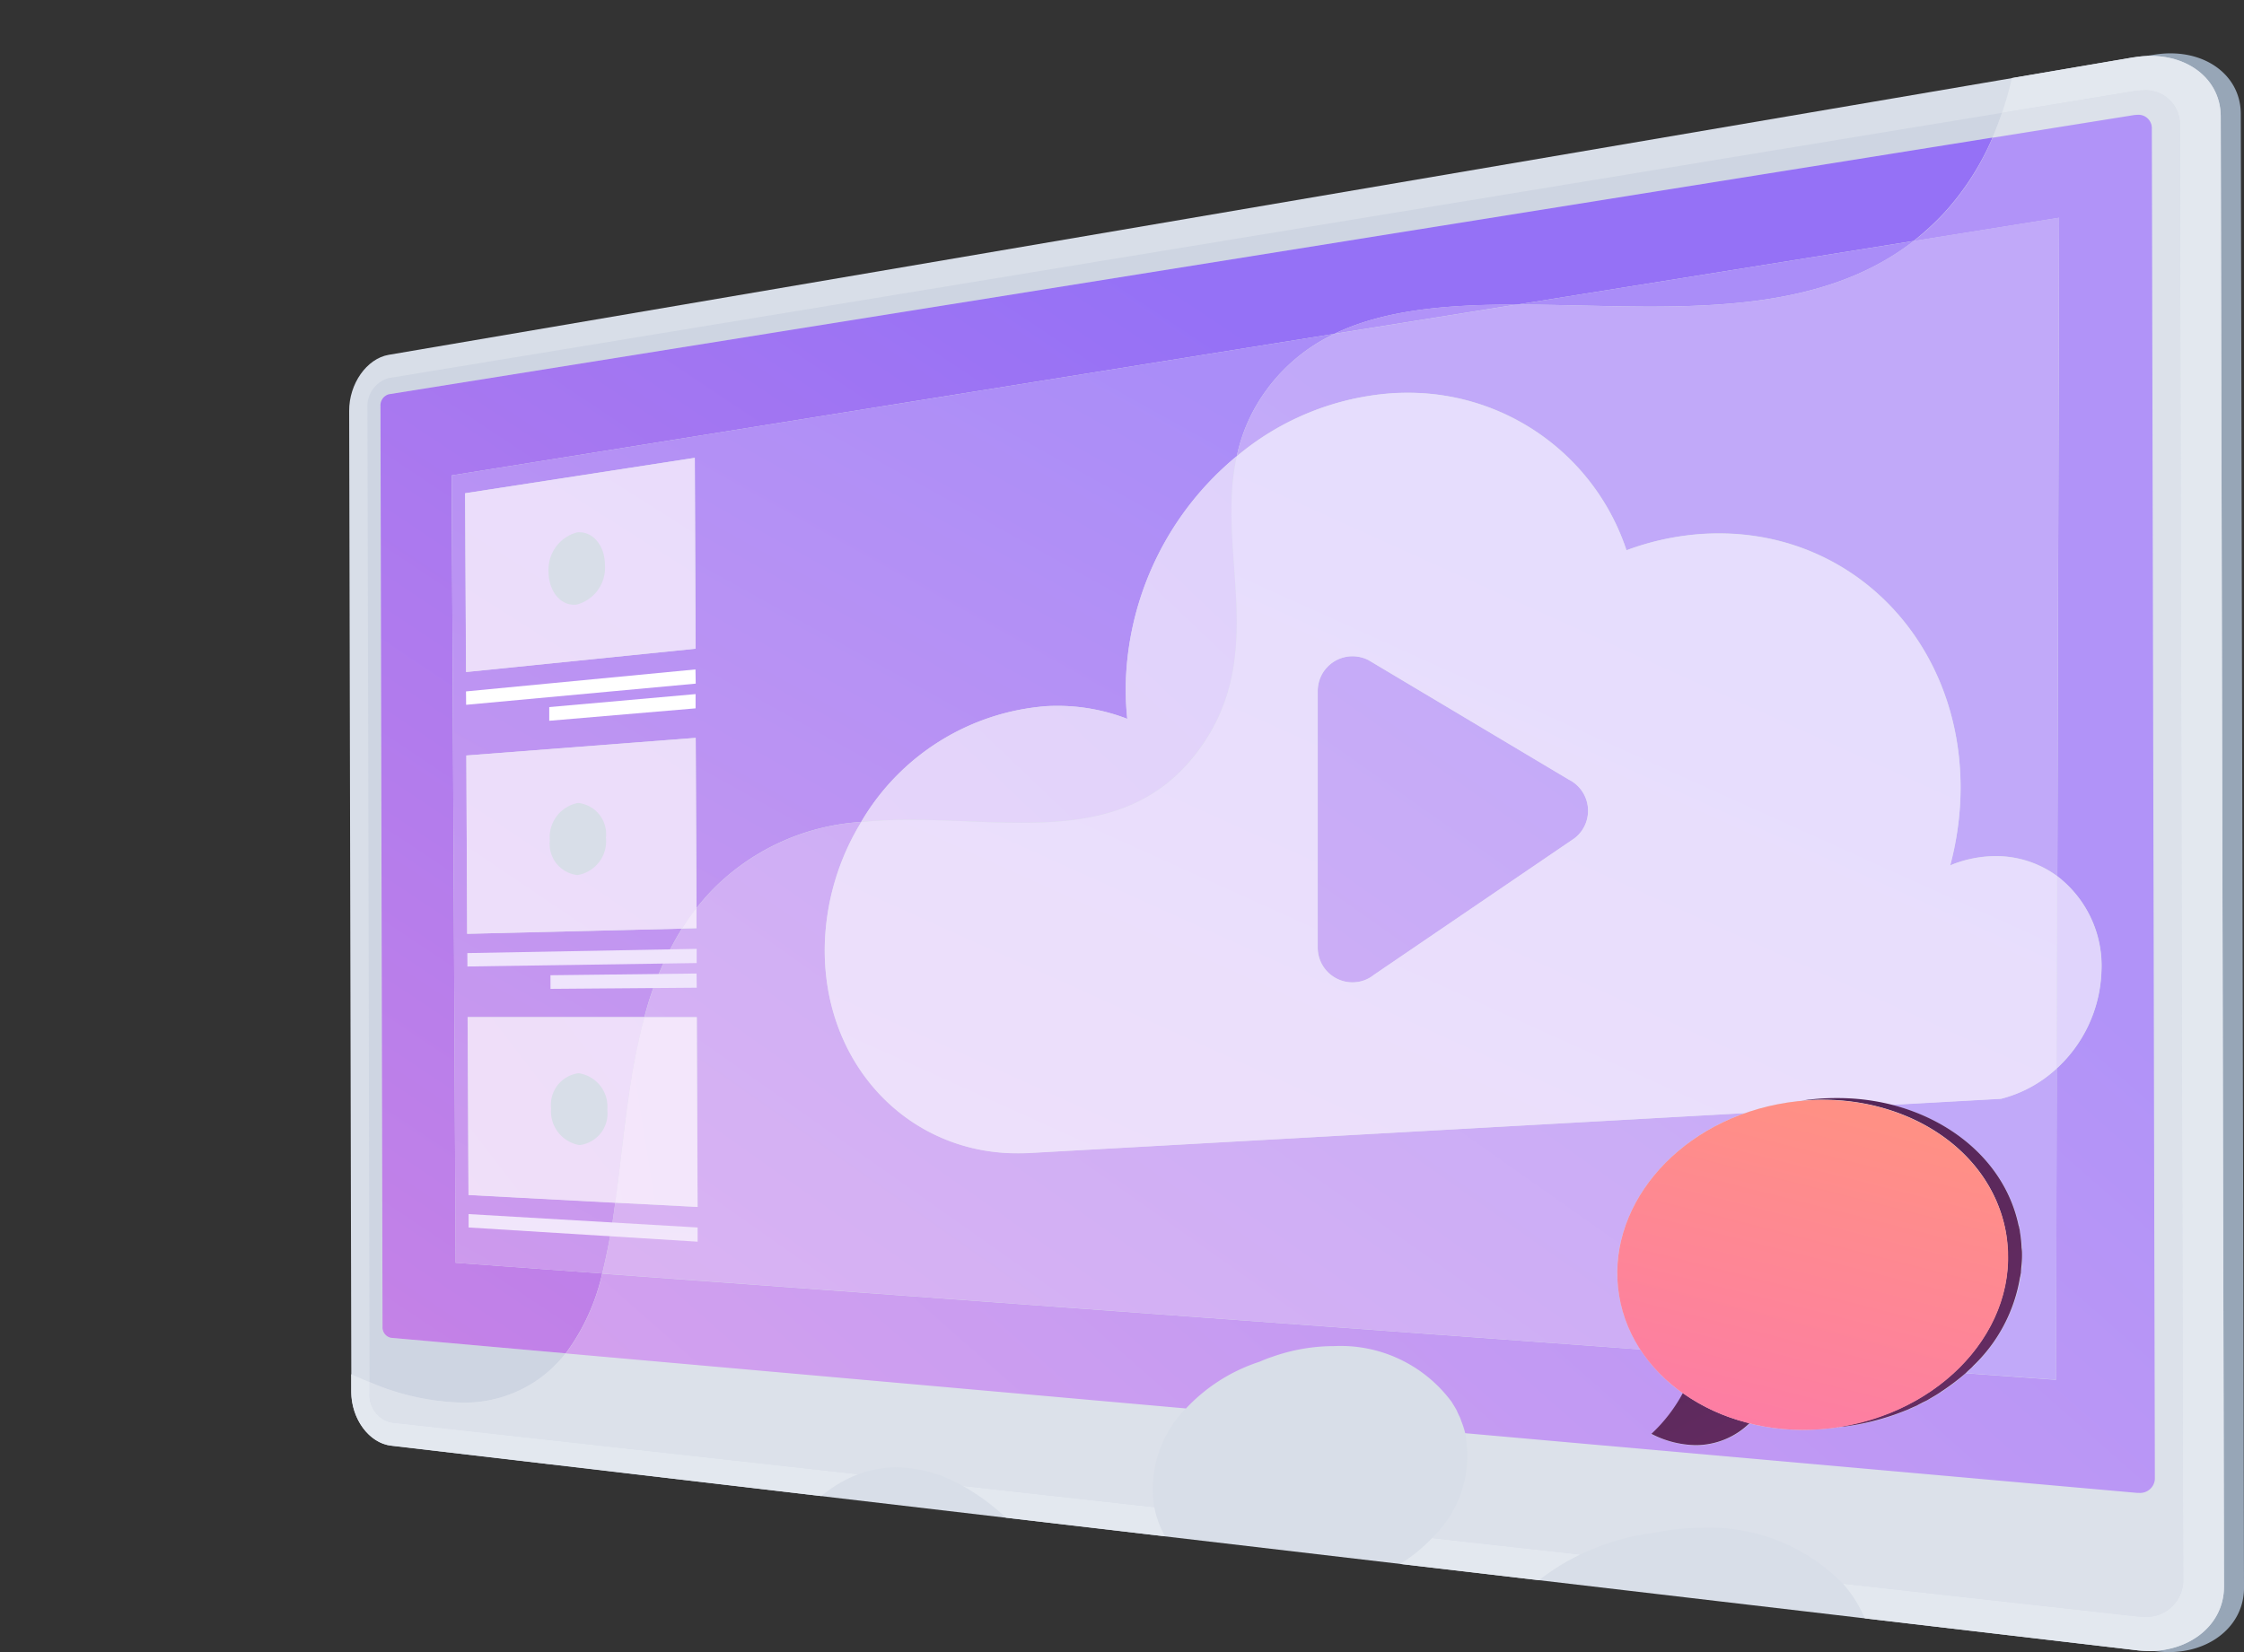 <svg xmlns="http://www.w3.org/2000/svg" xmlns:xlink="http://www.w3.org/1999/xlink" width="153.1" height="112.748" viewBox="0 0 153.1 112.748">
  <rect x="0" y="0" width="153.1" height="112.748" fill="#333333" stroke="none"/>
  <defs>
    <clipPath id="clip-path">
      <path id="Path_1510" data-name="Path 1510" d="M31897.059,40608.867c-1.367-1.5-2.7-3.047-3.977-4.617a46.249,46.249,0,0,1,3.648-13.781c-.137-.078-.281-.148-.426-.219a47.492,47.492,0,0,0-3.648,13.469,106.812,106.812,0,0,1-11.086-16.758,15.881,15.881,0,0,0,7.074,1.914c.105,0,.223,0,.344-.008h.6a15.306,15.306,0,0,1,7.434,1.742l.039,18.258Z" transform="translate(-31881.57 -40586.961)" clip-rule="evenodd"/>
    </clipPath>
    <clipPath id="clip-path-2">
      <path id="Path_1521" data-name="Path 1521" d="M27517.725,54061.227h5.773c.293-.68.57-1.242.8-1.687l.242.242c-.2.391-.441.875-.691,1.445h.758v-1.375a11.774,11.774,0,0,0-8.324-3.516,10.2,10.2,0,0,0-5.586,1.609,36.547,36.547,0,0,0,3.484,1.727c-.09-1.031-.133-2.062-.133-3.109.113-.016.223-.047.332-.062,0,1.125.051,2.227.141,3.313a1.965,1.965,0,0,1,.227.094C27515.85,54060.344,27516.842,54060.781,27517.725,54061.227Z" transform="translate(-27510.701 -54056.336)" clip-rule="evenodd"/>
    </clipPath>
    <clipPath id="clip-path-3">
      <path id="Path_1522" data-name="Path 1522" d="M34679.3,55828.582h0a10.452,10.452,0,0,1,2.414,3.711v20.039c-.52-.109-1.016-.211-1.5-.3-.3-.328-.609-.672-.91-1v-12.172a5.762,5.762,0,0,0,0-2.437v-7.742l.031-.07Zm0,23.039v.242c.094.016.172.039.266.047Z" transform="translate(-34679.297 -55828.582)" clip-rule="evenodd"/>
    </clipPath>
    <clipPath id="clip-path-4">
      <path id="Path_1523" data-name="Path 1523" d="M31054.367,56542.949h.9c.309-.961.637-1.8.945-2.516h-6.012A22.89,22.89,0,0,1,31054.367,56542.949Zm1.242,0h1.68v-2.516h-.715C31056.266,56541.145,31055.922,56541.988,31055.609,56542.949Z" transform="translate(-31050.203 -56540.434)" clip-rule="evenodd"/>
    </clipPath>
    <clipPath id="clip-path-5">
      <path id="Path_1524" data-name="Path 1524" d="M35881.7,57623.594v20.273c.777.164,1.582.344,2.422.539v-13.523a35.9,35.9,0,0,1-1.93-5.773A9.53,9.53,0,0,0,35881.7,57623.594Z" transform="translate(-35881.703 -57623.594)" clip-rule="evenodd"/>
    </clipPath>
    <clipPath id="clip-path-6">
      <path id="Path_1525" data-name="Path 1525" d="M33154.234,57795.828h.7v-2.555h-1.648c-.109.313-.2.625-.3.961A7.376,7.376,0,0,1,33154.234,57795.828Zm-1.289-2.555h-1.055c.3.242.586.477.828.711C33152.8,57793.742,33152.875,57793.508,33152.945,57793.273Z" transform="translate(-33151.891 -57793.273)" clip-rule="evenodd"/>
    </clipPath>
    <clipPath id="clip-path-7">
      <path id="Path_1527" data-name="Path 1527" d="M37083.9,61285.5v13.727c.781.18,1.59.391,2.41.6v-9.633A33.948,33.948,0,0,1,37083.9,61285.5Z" transform="translate(-37083.902 -61285.5)" clip-rule="evenodd"/>
    </clipPath>
    <linearGradient id="linear-gradient" x1="-0.267" y1="1.582" x2="0.795" y2="0.387" gradientUnits="objectBoundingBox">
      <stop offset="0" stop-color="#e38ddd"/>
      <stop offset="1" stop-color="#9571f6"/>
    </linearGradient>
    <linearGradient id="linear-gradient-2" x1="-0.388" y1="1.412" x2="0.69" y2="0.358" gradientUnits="objectBoundingBox">
      <stop offset="0" stop-color="#ebaae7"/>
      <stop offset="1" stop-color="#b193f8"/>
    </linearGradient>
    <linearGradient id="linear-gradient-3" x1="-11.735" y1="3.187" x2="-1.387" y2="-1.479" gradientUnits="objectBoundingBox">
      <stop offset="0" stop-color="#efbbec"/>
      <stop offset="1" stop-color="#c1a9f9"/>
    </linearGradient>
    <linearGradient id="linear-gradient-4" x1="-0.344" y1="1.762" x2="0.828" y2="0.356" gradientUnits="objectBoundingBox">
      <stop offset="0" stop-color="#e9a4e4"/>
      <stop offset="1" stop-color="#aa8df8"/>
    </linearGradient>
    <linearGradient id="linear-gradient-5" x1="-0.448" y1="1.628" x2="0.727" y2="0.345" xlink:href="#linear-gradient-3"/>
    <linearGradient id="linear-gradient-6" x1="-2.237" y1="7.48" x2="5.193" y2="0.701" gradientUnits="objectBoundingBox">
      <stop offset="0" stop-color="#f8e2f6"/>
      <stop offset="1" stop-color="#e4dafd"/>
    </linearGradient>
    <clipPath id="clip-path-8">
      <path id="Path_1545" data-name="Path 1545" d="M46946.066,37088.715c-.957,0-1.719-.957-1.73-2.23a2.627,2.627,0,0,1,1.895-2.707c.07,0,.148,0,.219,0,.973,0,1.723.945,1.734,2.219a2.6,2.6,0,0,1-1.918,2.7A.691.691,0,0,1,46946.066,37088.715Zm-.68-3.867.008,2.855,2.211-1.711-2.219-1.145Z" transform="translate(-46944.336 -37083.773)" clip-rule="evenodd"/>
    </clipPath>
    <clipPath id="clip-path-9">
      <path id="Path_1546" data-name="Path 1546" d="M47489.254,37647.68l-.008-2.852,2.219,1.141-2.211,1.711Z" transform="translate(-47489.246 -37644.828)" clip-rule="evenodd"/>
    </clipPath>
    <linearGradient id="linear-gradient-7" x1="-2.246" y1="6.748" x2="5.195" y2="-0.662" xlink:href="#linear-gradient-6"/>
    <linearGradient id="linear-gradient-8" x1="-50.192" y1="56.111" x2="67.151" y2="-14.608" gradientUnits="objectBoundingBox">
      <stop offset="0" stop-color="#fae9f9"/>
      <stop offset="1" stop-color="#ebe3fd"/>
    </linearGradient>
    <clipPath id="clip-path-10">
      <path id="Path_1551" data-name="Path 1551" d="M46988.742,46684.313a2.148,2.148,0,0,1-1.859-2.359,2.379,2.379,0,0,1,1.895-2.555h.1a2.12,2.12,0,0,1,1.84,2.352,2.366,2.366,0,0,1-1.922,2.563Zm-.867-3.8.008,2.852,2.211-1.711-2.219-1.141Z" transform="translate(-46986.883 -46679.398)" clip-rule="evenodd"/>
    </clipPath>
    <clipPath id="clip-path-11">
      <path id="Path_1552" data-name="Path 1552" d="M47503.664,47257.313l-.008-2.863,2.219,1.145-2.211,1.719Z" transform="translate(-47503.656 -47254.449)" clip-rule="evenodd"/>
    </clipPath>
    <linearGradient id="linear-gradient-9" x1="-2.257" y1="63.114" x2="5.208" y2="-19.349" xlink:href="#linear-gradient-8"/>
    <linearGradient id="linear-gradient-10" x1="-4.107" y1="70.636" x2="7.596" y2="-23.744" xlink:href="#linear-gradient-8"/>
    <linearGradient id="linear-gradient-11" x1="-2.931" y1="5.622" x2="6.755" y2="-2.203" xlink:href="#linear-gradient-6"/>
    <linearGradient id="linear-gradient-12" x1="-8.084" y1="5.494" x2="12.709" y2="-2.153" xlink:href="#linear-gradient-8"/>
    <clipPath id="clip-path-12">
      <path id="Path_1557" data-name="Path 1557" d="M47031.594,56250.25h-.055a2.317,2.317,0,0,1-1.906-2.5,2.165,2.165,0,0,1,1.867-2.4h.02a2.312,2.312,0,0,1,1.945,2.5A2.171,2.171,0,0,1,47031.594,56250.25Zm-.949-3.828.016,2.852,2.207-1.7-2.223-1.148Z" transform="translate(-47029.633 -56245.352)" clip-rule="evenodd"/>
    </clipPath>
    <clipPath id="clip-path-13">
      <path id="Path_1558" data-name="Path 1558" d="M47558.516,56805.633l-.02-2.852,2.223,1.141-2.2,1.711Z" transform="translate(-47558.496 -56802.781)" clip-rule="evenodd"/>
    </clipPath>
    <linearGradient id="linear-gradient-13" x1="-2.265" y1="30.68" x2="5.207" y2="-21.97" xlink:href="#linear-gradient-8"/>
    <linearGradient id="linear-gradient-14" x1="-45.441" y1="6.159" x2="-8.517" y2="-1.394" gradientUnits="objectBoundingBox">
      <stop offset="0" stop-color="#f7ddf5"/>
      <stop offset="1" stop-color="#e0d4fc"/>
    </linearGradient>
    <linearGradient id="linear-gradient-15" x1="-2.233" y1="4.378" x2="1.961" y2="0.414" gradientUnits="objectBoundingBox">
      <stop offset="0" stop-color="#f6dbf4"/>
      <stop offset="1" stop-color="#ddd1fc"/>
    </linearGradient>
    <linearGradient id="linear-gradient-16" x1="-0.704" y1="2.193" x2="0.68" y2="0.283" gradientUnits="objectBoundingBox">
      <stop offset="0" stop-color="#f9e4f7"/>
      <stop offset="1" stop-color="#e6ddfd"/>
    </linearGradient>
    <linearGradient id="linear-gradient-17" x1="-0.638" y1="-1.352" x2="1.558" y2="2.517" gradientUnits="objectBoundingBox">
      <stop offset="0" stop-color="#311944"/>
      <stop offset="1" stop-color="#893976"/>
    </linearGradient>
    <linearGradient id="linear-gradient-18" x1="0.618" y1="0.105" x2="0.178" y2="1.597" gradientUnits="objectBoundingBox">
      <stop offset="0" stop-color="#ff9085"/>
      <stop offset="1" stop-color="#fb6fbb"/>
    </linearGradient>
    <clipPath id="clip-path-14">
      <path id="Path_1565" data-name="Path 1565" d="M98570.813,61944.578v0Z" transform="translate(-98570.813 -61944.57)" clip-rule="evenodd"/>
    </clipPath>
  </defs>
  <g id="collections_illustration" data-name="collections illustration" transform="translate(-21456.992 -16740.373)">
    <path id="Path_1505" data-name="Path 1505" d="M32054.008,18224.912l.008-.014h0l-.008.014Z" transform="translate(-10588.264 -1484.525)" fill="#fff"/>
    <g id="Group_2353" data-name="Group 2353" transform="translate(21465.414 16783.447)" clip-path="url(#clip-path)">
      <rect id="Rectangle_1954" data-name="Rectangle 1954" width="15.607" height="22.034" transform="translate(-0.062 -0.075)" fill="none"/>
    </g>
    <g id="Group_2354" data-name="Group 2354" transform="translate(21456.992 16809.387)" clip-path="url(#clip-path-2)">
      <rect id="Rectangle_1955" data-name="Rectangle 1955" width="13.974" height="4.953" transform="translate(-0.063 -0.053)" fill="none"/>
    </g>
    <g id="Group_2355" data-name="Group 2355" transform="translate(21470.801 16812.803)" clip-path="url(#clip-path-3)">
      <rect id="Rectangle_1956" data-name="Rectangle 1956" width="2.426" height="26.742" transform="translate(-0.003 -1.061)" fill="none"/>
    </g>
    <g id="Group_2356" data-name="Group 2356" transform="translate(21463.813 16814.176)" clip-path="url(#clip-path-4)">
      <rect id="Rectangle_1957" data-name="Rectangle 1957" width="9.352" height="2.53" transform="translate(-2.258 -0.009)" fill="none"/>
    </g>
    <g id="Group_2357" data-name="Group 2357" transform="translate(21473.115 16816.264)" clip-path="url(#clip-path-5)">
      <rect id="Rectangle_1958" data-name="Rectangle 1958" width="2.444" height="24.319" transform="translate(-0.017 -2.096)" fill="none"/>
    </g>
    <g id="Group_2358" data-name="Group 2358" transform="translate(21467.857 16816.586)" clip-path="url(#clip-path-6)">
      <rect id="Rectangle_1959" data-name="Rectangle 1959" width="4.712" height="2.564" transform="translate(-1.667 -0.017)" fill="none"/>
    </g>
    <g id="Group_2360" data-name="Group 2360" transform="translate(21475.432 16823.316)" clip-path="url(#clip-path-7)">
      <rect id="Rectangle_1961" data-name="Rectangle 1961" width="2.444" height="17.05" transform="translate(-0.012 -1.88)" fill="none"/>
    </g>
    <path id="Path_1532" data-name="Path 1532" d="M40437.766,20224.266c3.273.389,5.961-1.566,5.945-4.359l-.219-100.559c0-2.787-2.7-4.6-5.969-4.039l-.422.066-.383.518-118.742,20.641a2.868,2.868,0,0,0-2.7,2.98l.141,67.059c0,1.859,1.453,2.674,2.969,2.854l118.2,13.049.688,1.736Z" transform="translate(-18833.619 -3371.193)" fill="#97a6b7"/>
    <path id="Path_1533" data-name="Path 1533" d="M39999.172,20312.813c3.246.375,5.926-1.57,5.922-4.355l-.223-100.328c0-2.781-2.7-4.59-5.941-4.031l-119.051,20.3c-1.5.254-2.711,1.977-2.7,3.832l.148,66.93c0,1.863,1.211,3.512,2.719,3.688l119.129,13.961Z" transform="translate(-18396.365 -3459.811)" fill="#d8dee8"/>
    <path id="Path_1534" data-name="Path 1534" d="M40534.633,22311.857a17,17,0,0,1-6.285-1.4l-.031-14.564-.113-51.918a2,2,0,0,1,1.445-2.043l110.07-18.1c-.2.59-.414,1.15-.645,1.686l-109.426,17.518a.78.78,0,0,0-.566.8l.141,62.836a.727.727,0,0,0,.578.758l11.926,1.061a8.866,8.866,0,0,1-1.8,1.73A8.745,8.745,0,0,1,40534.633,22311.857Z" transform="translate(-19046.141 -5475.757)" fill="#ced5e2"/>
    <path id="Path_1535" data-name="Path 1535" d="M41000.453,23182.016l-11.93-1.061a.726.726,0,0,1-.57-.76l-.141-62.826a.786.786,0,0,1,.57-.807l109.418-17.518a18.355,18.355,0,0,1-3.273,5.107,18.715,18.715,0,0,1-2.113,1.949l-27.07,4.344h-.055c-4.613,0-8.926.326-12.395,1.994l-60.223,9.662.27,53.736,10,.73A14.534,14.534,0,0,1,41000.453,23182.016Z" transform="translate(-19504.863 -6349.283)" fill-rule="evenodd" fill="url(#linear-gradient)"/>
    <path id="Path_1536" data-name="Path 1536" d="M98779.508,20254.5h0l8.3-1.41Zm8.3-1.41c.008,0,.008-.006.008-.006S98787.813,20253.086,98787.8,20253.086Zm.008-.006h0Z" transform="translate(-77185.242 -3508.801)" fill="#fff"/>
    <path id="Path_1537" data-name="Path 1537" d="M103692.469,20308.533v0Zm-.234-100.342c0-2.437-2.078-4.135-4.8-4.135C103690.156,20204.057,103692.234,20205.754,103692.234,20208.191Zm-4.8-4.135Z" transform="translate(-82083.734 -3459.871)" fill="#b2becb"/>
    <path id="Path_1538" data-name="Path 1538" d="M40075.383,20312.816h0a7.97,7.97,0,0,1-.816-.045l-18.578-2.18a8.518,8.518,0,0,0-1.488-2.367l20.066,2.232c.137.014.277.021.414.021a2.5,2.5,0,0,0,2.73-2.352l-.047-21.936-.172-77.66a2.325,2.325,0,0,0-2.555-2.211,3.168,3.168,0,0,0-.6.051l-8.98,1.479c.246-.742.48-1.529.672-2.377l8.3-1.416h.016v0c.016,0,.02,0,.031,0a7.08,7.08,0,0,1,1.109-.092h0c2.711,0,4.785,1.693,4.789,4.137h0l.223,100.326h0v.012c0,2.543-2.246,4.385-5.113,4.385Zm-41.621-4.828-9.469-1.109a11.083,11.083,0,0,0,2.176-1.768l10.113,1.123A15.36,15.36,0,0,0,40033.762,20307.988Zm-25.516-3-1.574-.182-.926-.111-8.352-.975a15.119,15.119,0,0,0-2.945-2.17l13.07,1.453a6.236,6.236,0,0,0,.309,1.09A6.551,6.551,0,0,0,40008.246,20304.992Zm-23.441-2.742-13.551-1.592-4.652-.551-.34-.031-.516-.064-10.3-1.205c-1.5-.178-2.715-1.828-2.719-3.686v-1.189c.418.2.848.373,1.254.541v.777a1.9,1.9,0,0,0,1.461,1.973l31.871,3.539A8.694,8.694,0,0,0,39984.8,20302.25Z" transform="translate(-18471.771 -3459.772)" fill="#e3e8ef"/>
    <path id="Path_1539" data-name="Path 1539" d="M40725.781,21535.76c-.133,0-.273-.008-.414-.021l-20.07-2.232a12.664,12.664,0,0,0-9.547-3.812,16.639,16.639,0,0,0-3.336.338c-.437.053-.891.131-1.344.227a16.742,16.742,0,0,0-3.687,1.258l-10.117-1.123a7.792,7.792,0,0,0,2.266-7.162l45.828,4.07c.031,0,.07,0,.109,0a1.014,1.014,0,0,0,1.109-.939l-.211-92.248a.906.906,0,0,0-1-.863c-.07,0-.141.006-.227.014l-9.633,1.547c.234-.533.445-1.094.656-1.689l8.977-1.473a3.581,3.581,0,0,1,.594-.049,2.321,2.321,0,0,1,2.555,2.209l.172,77.656.063,21.938A2.513,2.513,0,0,1,40725.781,21535.76Zm-67.469-7.473-13.062-1.449a9.189,9.189,0,0,0-4.5-1.27,7.642,7.642,0,0,0-1.227.1,7.948,7.948,0,0,0-1.406.373l-31.875-3.541a1.9,1.9,0,0,1-1.453-1.969v-.783a16.914,16.914,0,0,0,6.281,1.4,8.774,8.774,0,0,0,5.3-1.637,9.013,9.013,0,0,0,1.789-1.73l42.328,3.756A7.881,7.881,0,0,0,40658.313,21528.287Z" transform="translate(-19122.578 -4685.054)" fill="#dce1ea"/>
    <path id="Path_1540" data-name="Path 1540" d="M47659.117,22383.068c-.035,0-.074,0-.117,0l-45.824-4.072a5.672,5.672,0,0,0-.27-.834,2.357,2.357,0,0,0-.113-.3.21.21,0,0,0-.031-.051c-.039-.094-.086-.191-.133-.287,0-.014-.008-.023-.008-.039-.105-.2-.223-.391-.344-.58l0-.01a9.422,9.422,0,0,0-8.039-3.842,12.677,12.677,0,0,0-4.215.727c-.3.1-.6.217-.883.342-.043.018-.09.027-.141.047a11.877,11.877,0,0,0-4.871,3.139l-42.312-3.756a14.53,14.53,0,0,0,2.484-5.441l70.82,5.17a11.076,11.076,0,0,0,2.91,2.99,10.411,10.411,0,0,1-2.152,2.791,7,7,0,0,0,3.039.77,5.3,5.3,0,0,0,3.676-1.5q.357.1.738.164h-.012a15.2,15.2,0,0,0,2.887.275,16.553,16.553,0,0,0,1.828-.105h.012a.05.05,0,0,1,.023-.006l.031,0h0l.02,0h0c.176-.021.348-.047.52-.07.012,0,.016-.006.02-.006.035,0,.063-.006.1-.006.105-.012.215-.021.324-.035a15.8,15.8,0,0,0,4.133-1.074c.1-.039.207-.086.309-.129.152-.062.3-.137.449-.207.1-.045.2-.094.285-.141.152-.072.293-.15.441-.229.332-.184.652-.373.965-.574a1.506,1.506,0,0,1,.137-.09,13.207,13.207,0,0,0,1.527-1.193l6.152.449.051-21.244a9.417,9.417,0,0,0,3.051-6.514,7.675,7.675,0,0,0-3.008-6.607l.121-44.937-9.926,1.59a17.313,17.313,0,0,0,2.117-1.949,18.149,18.149,0,0,0,3.27-5.107l9.637-1.543a1.554,1.554,0,0,1,.227-.018.909.909,0,0,1,1,.863l.207,92.252A1.009,1.009,0,0,1,47659.117,22383.068Zm-54.867-79.1c3.469-1.668,7.785-2,12.387-2h.063Z" transform="translate(-26056.219 -5540.814)" fill-rule="evenodd" fill="url(#linear-gradient-2)"/>
    <path id="Path_1541" data-name="Path 1541" d="M94511.93,56100.961l-6.148-.445a4.846,4.846,0,0,0,.406-.383c.039-.039.07-.062.125-.109a11.077,11.077,0,0,0,3.2-6.031c.016-.086.023-.187.031-.273a3.931,3.931,0,0,1,.063-.437c.023-.3.023-.586.023-.883a4.241,4.241,0,0,0-.016-.445,6.632,6.632,0,0,0-.133-1.039c-.008-.078-.016-.164-.023-.227v-.031a1.291,1.291,0,0,1-.031-.234l-.031-.008c-.891-4.1-4.336-7.109-8.7-8.219l7.492-.414a8.682,8.682,0,0,0,3.8-2.07Z" transform="translate(-72914.664 -39266.43)" fill-rule="evenodd" fill="url(#linear-gradient-3)"/>
    <path id="Path_1542" data-name="Path 1542" d="M43524.352,26833.65l-10-.73-.266-53.738,60.227-9.66a12.169,12.169,0,0,0-4.641,3.832,11.67,11.67,0,0,0-2.023,4.516,20.786,20.786,0,0,0-7.555,15.086,17.5,17.5,0,0,0,.09,2.84,13.3,13.3,0,0,0-4.785-.887c-.238,0-.484.008-.727.02a16.062,16.062,0,0,0-12.652,7.906,15.6,15.6,0,0,0-9.852,4.336,14.859,14.859,0,0,0-1.379,1.539l-.055-11.617-15.648,1.207.055,12.168,14.648-.355a22.011,22.011,0,0,0-2.559,6.035h-12.062l.063,12.141,10.012.523A42.164,42.164,0,0,1,43524.352,26833.65Zm6.32-55.668L43515,26780.4l.059,12.2,15.664-1.586Zm65.168-10.32c-1.527,0-3.078-.039-4.6-.07s-3.016-.066-4.473-.066l27.066-4.34C43608.863,26767.045,43602.4,26767.662,43595.84,26767.662Z" transform="translate(-22026.275 -10006.366)" fill-rule="evenodd" fill="url(#linear-gradient-4)"/>
    <path id="Path_1543" data-name="Path 1543" d="M48912.93,26014.355l-70.828-5.176a43.056,43.056,0,0,0,.887-4.84l5.625.293-.059-12.953-3.57,0a21.512,21.512,0,0,1,2.559-6.035l.988-.027v-1.379a17.578,17.578,0,0,1,1.379-1.539,15.706,15.706,0,0,1,9.859-4.34,17,17,0,0,0-2.473,8.1c-.328,8.012,5.258,14.266,12.684,14.5q.246.012.469.012c.238,0,.477,0,.723-.02l48.914-2.723c-5.242,1.836-8.723,6.238-8.738,10.914a9.828,9.828,0,0,0,.133,1.539A9.44,9.44,0,0,0,48912.93,26014.355Zm-19.621-25.051a2.368,2.368,0,0,1-2.387-2.375v-17.508a2.37,2.37,0,0,1,2.371-2.375,2.431,2.431,0,0,1,1.066.258l13.7,8.164a2.381,2.381,0,0,1,.391,4l-13.7,9.332A2.331,2.331,0,0,1,48893.309,25989.3Zm48.063-7.25a7.006,7.006,0,0,0-4.219-1.367c-.129,0-.262.008-.391.012a8.024,8.024,0,0,0-2.691.617,20.878,20.878,0,0,0,.691-4.484c.414-10.223-6.887-18.172-16.473-18.172-.293,0-.605.012-.914.023a18.3,18.3,0,0,0-5.391,1.129,15.665,15.665,0,0,0-14.937-10.746c-.3,0-.594.008-.883.02a18.533,18.533,0,0,0-10.77,4.309,11.823,11.823,0,0,1,2.027-4.516,12.118,12.118,0,0,1,4.641-3.832l12.441-2c1.461,0,2.965.039,4.477.07,1.527.035,3.07.07,4.613.07,6.555,0,13.012-.613,17.977-4.48l9.926-1.59Z" transform="translate(-27344.021 -9181.89)" fill-rule="evenodd" fill="url(#linear-gradient-5)"/>
    <path id="Path_1544" data-name="Path 1544" d="M43984.078,34461.105l-.07-12.2,15.672-2.418.055,13.023Zm7.742-9.539a.892.892,0,0,0-.211.016,2.636,2.636,0,0,0-1.906,2.7c.012,1.27.773,2.23,1.738,2.23a.907.907,0,0,0,.184-.012,2.6,2.6,0,0,0,1.926-2.715C43993.543,34452.516,43992.777,34451.566,43991.82,34451.566Z" transform="translate(-22495.285 -17674.867)" fill-rule="evenodd" fill="url(#linear-gradient-6)"/>
    <g id="Group_2361" data-name="Group 2361" transform="translate(21494.422 16776.697)" clip-path="url(#clip-path-8)">
      <rect id="Rectangle_1962" data-name="Rectangle 1962" width="3.973" height="5.09" transform="translate(-0.051 -0.081)" fill="none"/>
    </g>
    <g id="Group_2362" data-name="Group 2362" transform="translate(21495.473 16777.777)" clip-path="url(#clip-path-9)">
      <rect id="Rectangle_1963" data-name="Rectangle 1963" width="2.323" height="2.959" transform="translate(-0.052 -0.045)" fill="none"/>
    </g>
    <path id="Path_1547" data-name="Path 1547" d="M44018.2,41947.016l15.664-1.445-.016-.969-15.656,1.5Z" transform="translate(-22529.406 -25158.543)" fill="#fff"/>
    <path id="Path_1548" data-name="Path 1548" d="M46966,42820.223l9.984-.848v-.973l-9.984.887Z" transform="translate(-25471.535 -26030.66)" fill="#fff"/>
    <path id="Path_1549" data-name="Path 1549" d="M44029.215,44381.227l-.055-12.172,15.648-1.2.055,11.617c-.355.461-.691.922-.992,1.4Zm7.629-8.926h-.1a2.378,2.378,0,0,0-1.887,2.555,2.129,2.129,0,0,0,1.848,2.355h.063a2.333,2.333,0,0,0,1.918-2.539A2.143,2.143,0,0,0,44036.844,44372.3Z" transform="translate(-22540.352 -27577.123)" fill-rule="evenodd" fill="url(#linear-gradient-7)"/>
    <path id="Path_1550" data-name="Path 1550" d="M51666.008,50401.461c.3-.477.625-.937.984-1.4l.008,1.375Z" transform="translate(-30162.488 -33597.719)" fill-rule="evenodd" fill="url(#linear-gradient-8)"/>
    <g id="Group_2363" data-name="Group 2363" transform="translate(21494.506 16795.176)" clip-path="url(#clip-path-10)">
      <rect id="Rectangle_1964" data-name="Rectangle 1964" width="3.956" height="5.038" transform="translate(-0.064 -0.056)" fill="none"/>
    </g>
    <g id="Group_2364" data-name="Group 2364" transform="translate(21495.502 16796.287)" clip-path="url(#clip-path-11)">
      <rect id="Rectangle_1965" data-name="Rectangle 1965" width="2.323" height="2.993" transform="translate(-0.045 -0.064)" fill="none"/>
    </g>
    <path id="Path_1553" data-name="Path 1553" d="M44063.406,51846.508l15.641-.234v-.969l-15.648.289Z" transform="translate(-22574.523 -35040.176)" fill-rule="evenodd" fill="url(#linear-gradient-9)"/>
    <path id="Path_1554" data-name="Path 1554" d="M47008.707,52718.152l9.977-.078-.012-.969-9.969.117Z" transform="translate(-25514.156 -35910.293)" fill-rule="evenodd" fill="url(#linear-gradient-10)"/>
    <path id="Path_1555" data-name="Path 1555" d="M44084.7,54272.758l-10.016-.531-.055-12.141h12.063C44085.563,54264.219,44085.25,54268.672,44084.7,54272.758Zm-2.516-8.844a2.171,2.171,0,0,0-1.867,2.4,2.337,2.337,0,0,0,1.914,2.5h.055a2.168,2.168,0,0,0,1.867-2.406,2.3,2.3,0,0,0-1.937-2.492Z" transform="translate(-22585.727 -37450.297)" fill-rule="evenodd" fill="url(#linear-gradient-11)"/>
    <path id="Path_1556" data-name="Path 1556" d="M49309.152,54274.465l-5.617-.289c.566-4.086.863-8.547,1.992-12.664h3.574Z" transform="translate(-27804.57 -37451.723)" fill-rule="evenodd" fill="url(#linear-gradient-12)"/>
    <g id="Group_2365" data-name="Group 2365" transform="translate(21494.59 16813.605)" clip-path="url(#clip-path-12)">
      <rect id="Rectangle_1966" data-name="Rectangle 1966" width="3.939" height="5.004" transform="translate(-0.06 -0.06)" fill="none"/>
    </g>
    <g id="Group_2366" data-name="Group 2366" transform="translate(21495.611 16814.676)" clip-path="url(#clip-path-13)">
      <rect id="Rectangle_1967" data-name="Rectangle 1967" width="2.341" height="2.976" transform="translate(-0.065 -0.051)" fill="none"/>
    </g>
    <path id="Path_1559" data-name="Path 1559" d="M44108.508,61246.023l15.625.969v-.969l-15.625-.914Z" transform="translate(-22619.545 -44421.879)" fill-rule="evenodd" fill="url(#linear-gradient-13)"/>
    <path id="Path_1560" data-name="Path 1560" d="M100361.008,49278.57l.047-13.129a7.752,7.752,0,0,1,3,6.605A9.427,9.427,0,0,1,100361.008,49278.57Z" transform="translate(-78763.703 -32465.277)" fill-rule="evenodd" fill="url(#linear-gradient-14)"/>
    <path id="Path_1561" data-name="Path 1561" d="M58026.566,34412.664c-1.211,0-2.484-.055-3.742-.1-1.273-.047-2.555-.1-3.828-.1-1.133,0-2.25.039-3.359.145a16.065,16.065,0,0,1,12.648-7.895c.234-.016.492-.02.734-.02a13.085,13.085,0,0,1,4.766.887,20.041,20.041,0,0,1-.086-2.84,20.843,20.843,0,0,1,7.555-15.09c-1.43,6.539,2.234,13.523-2.594,20.043C58035.543,34411.938,58031.254,34412.664,58026.566,34412.664Z" transform="translate(-36499.887 -17616.146)" fill-rule="evenodd" fill="url(#linear-gradient-15)"/>
    <path id="Path_1562" data-name="Path 1562" d="M56737.668,32191.361c-.156,0-.3,0-.461,0-7.422-.246-13.016-6.5-12.687-14.5a16.851,16.851,0,0,1,2.477-8.1,32.028,32.028,0,0,1,3.359-.152c1.273,0,2.555.047,3.82.1s2.523.1,3.75.1c4.68,0,8.977-.727,12.1-4.965,4.82-6.527,1.148-13.512,2.594-20.043a18.448,18.448,0,0,1,10.758-4.312c.3-.016.594-.023.883-.023a15.69,15.69,0,0,1,14.945,10.75,18.045,18.045,0,0,1,5.4-1.125c.3-.016.609-.02.914-.02,9.578,0,16.875,7.945,16.461,18.168a20.838,20.838,0,0,1-.687,4.48,8.167,8.167,0,0,1,2.68-.613c.141-.012.273-.012.406-.012a7.063,7.063,0,0,1,4.211,1.359l-.039,13.129a8.779,8.779,0,0,1-3.8,2.07l-7.477.414a15.217,15.217,0,0,0-3.727-.461,15.68,15.68,0,0,0-2.406.188c-.547.051-1.1.125-1.648.23a15.506,15.506,0,0,0-2.187.6l-48.914,2.73C56738.152,32191.357,56737.91,32191.361,56737.668,32191.361Zm22.844-33.914a2.378,2.378,0,0,0-2.375,2.375v17.5a2.377,2.377,0,0,0,2.391,2.379,2.3,2.3,0,0,0,1.438-.512l13.7-9.328a2.37,2.37,0,0,0-.391-3.992l-13.687-8.172A2.467,2.467,0,0,0,56760.512,32157.447Z" transform="translate(-35211.246 -15372.285)" fill-rule="evenodd" fill="url(#linear-gradient-16)"/>
    <path id="Path_1563" data-name="Path 1563" d="M86008.836,57155.75a6.792,6.792,0,0,1-3.039-.773,10.69,10.69,0,0,0,2.148-2.789,12.881,12.881,0,0,0,4.555,2.055A5.268,5.268,0,0,1,86008.836,57155.75Zm9.711-1.25c6.641-1.008,11.578-5.969,11.578-11.578h0a10.932,10.932,0,0,0-.125-1.586h0v-.008c-.922-5.484-6.32-9.156-12.523-9.156-.477,0-.969.023-1.453.07a15.738,15.738,0,0,1,2.406-.18,15.178,15.178,0,0,1,3.734.445c4.359,1.109,7.8,4.125,8.68,8.219v.008a.606.606,0,0,1,.055.234c0,.008.016.023.016.023a2.254,2.254,0,0,1,.031.227,8.187,8.187,0,0,1,.109,1.055,2.651,2.651,0,0,1,.031.43,6.43,6.43,0,0,1-.047.875c-.016.164-.023.3-.031.438-.031.094-.031.2-.062.289a10.8,10.8,0,0,1-3.18,6.023c-.039.047-.078.078-.109.117-.133.125-.281.25-.406.383a15.974,15.974,0,0,1-1.555,1.188c-.031.023-.094.055-.117.078-.3.211-.633.391-.969.594-.133.07-.3.141-.437.219-.1.047-.18.094-.281.148-.164.07-.3.133-.453.2-.1.047-.2.094-.312.133a16.739,16.739,0,0,1-4.133,1.086c-.1.008-.234.008-.336.016-.016,0-.055.016-.086.016Z" transform="translate(-64436.137 -40316.75)" fill-rule="evenodd" fill="url(#linear-gradient-17)"/>
    <path id="Path_1564" data-name="Path 1564" d="M84796.438,57205.895c.961,5.844,7.313,9.9,14.461,9.047,7.484-.914,13.008-6.852,11.953-13.234-1.07-6.391-8.211-10.336-15.625-8.875C84800.164,57194.23,84795.461,57200.043,84796.438,57205.895Z" transform="translate(-63228.977 -40377.094)" fill-rule="evenodd" fill="url(#linear-gradient-18)"/>
    <g id="Group_2367" data-name="Group 2367" transform="translate(21593.867 16824.586)" clip-path="url(#clip-path-14)">
      <rect id="Rectangle_1968" data-name="Rectangle 1968" width="0.141" height="0.107" transform="translate(-0.051 -0.039)" fill="none"/>
    </g>
  </g>
</svg>
